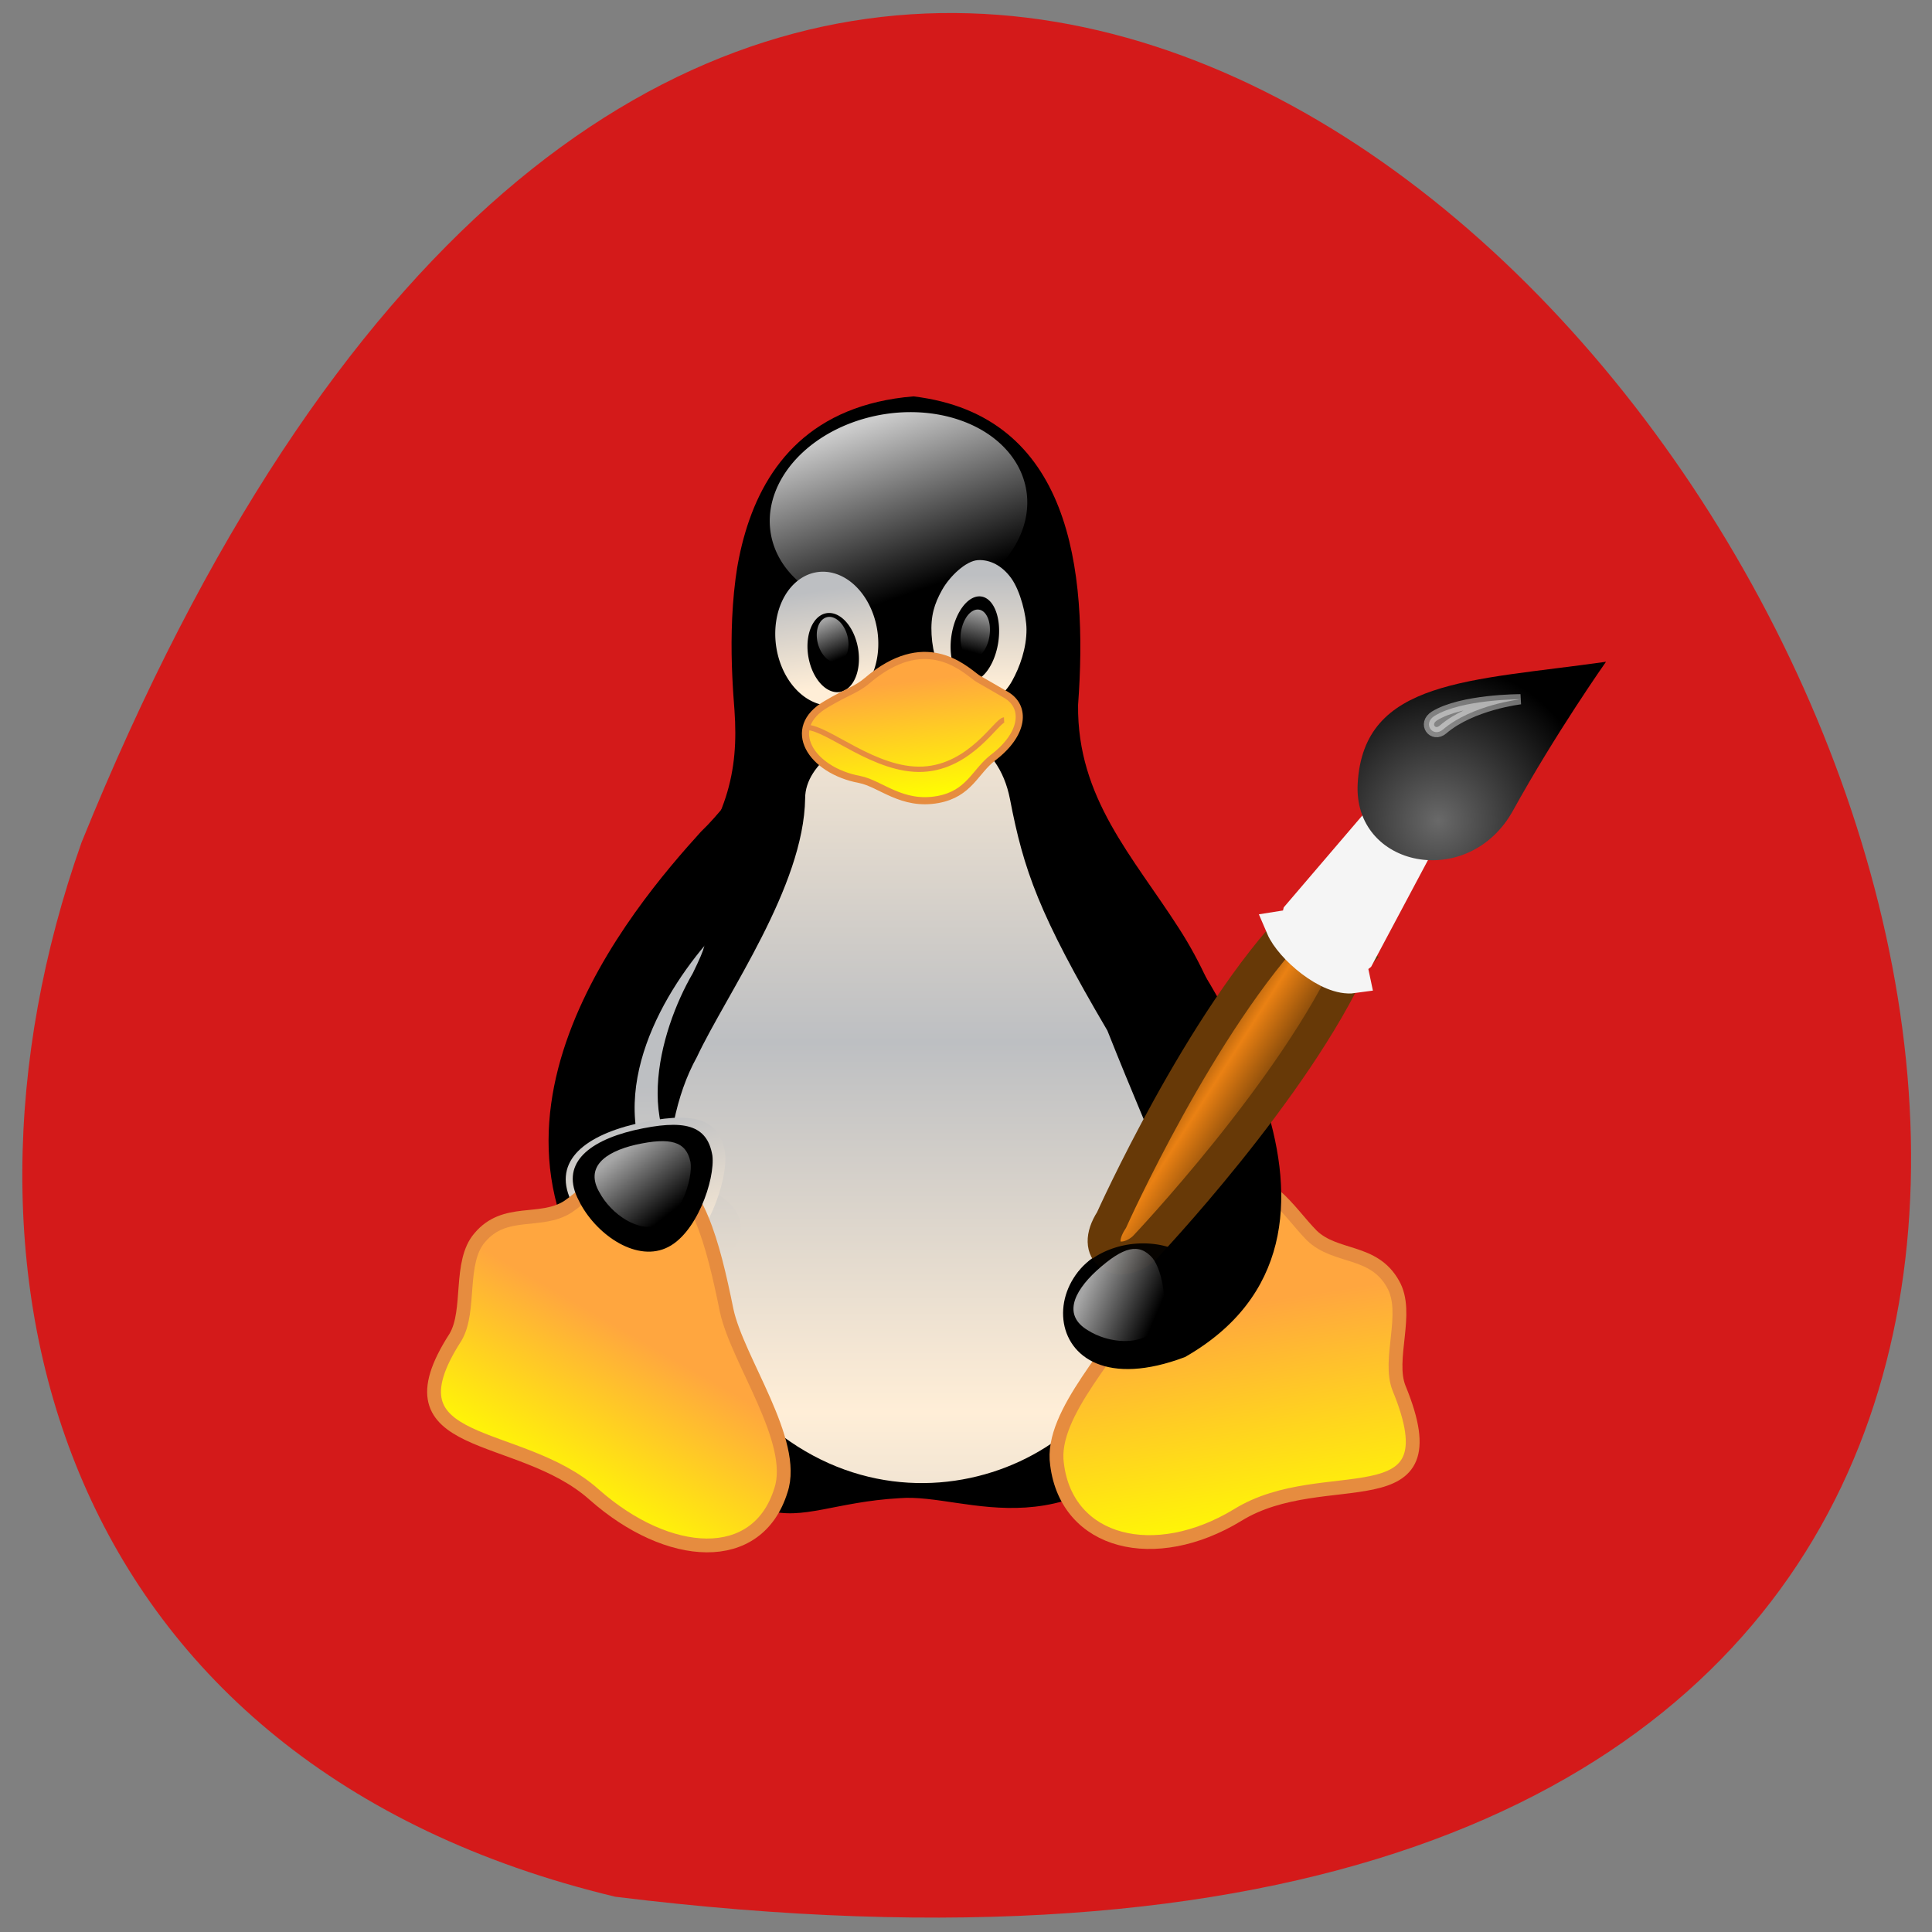 <svg xmlns="http://www.w3.org/2000/svg" xmlns:xlink="http://www.w3.org/1999/xlink" viewBox="0 0 256 256"><rect x="0" y="0" width="256" height="256" fill="#808080" stroke="none"/><defs><clipPath id="I"><path d="m 324.97 30.563 c -116.51 9.377 -105.61 134.46 -102.34 175.69 c 2.449 34.16 -3.799 62.1 -36.16 100.75 -43.09 53.741 -53.919 113.34 -50.844 183.13 1.783 29.849 9.275 54.704 18.969 68.66 86.84 131.37 89.26 92.38 162.38 88.38 39.05 -3.165 97.85 34.554 166.5 -52.41 54.2 -69.47 42.35 -191.81 -6.75 -266.34 -26.527 -40.567 -58.31 -73.07 -57.75 -125.12 5.679 -75.64 -3.993 -162.13 -94 -172.72 z"/></clipPath><linearGradient y2="330.1" x2="297.09" y1="237.93" x1="303.02" gradientTransform="matrix(-0.231 0.068 0.067 0.174 104.12 -51.42)" gradientUnits="userSpaceOnUse" id="D"><stop stop-opacity="0.8" stop-color="#fff"/><stop stop-opacity="0" stop-color="#fff" offset="1"/></linearGradient><linearGradient y2="245.68" x2="380.55" y1="277.5" x1="381.39" gradientTransform="matrix(-0.223 0.038 0.046 0.294 118.45 -59.42)" gradientUnits="userSpaceOnUse" id="C" xlink:href="#6"/><linearGradient y2="281.02" x2="376.8" y1="240.93" x1="379.1" gradientTransform="matrix(-0.064 0.021 0.028 0.098 63.36 -1.596)" gradientUnits="userSpaceOnUse" id="B" xlink:href="#5"/><linearGradient y2="304.08" x2="400.84" y1="369.53" x1="400.58" gradientTransform="matrix(0.163 -0.002 0.006 0.443 -35.03 -58.14)" gradientUnits="userSpaceOnUse" id="E" xlink:href="#6"/><linearGradient y2="281.33" x2="387.07" y1="242.28" x1="389.64" gradientTransform="matrix(0.063 0.009 -0.017 0.107 40.729 -0.208)" gradientUnits="userSpaceOnUse" id="A" xlink:href="#5"/><linearGradient y2="436" x2="15" y1="516" x1="32" gradientTransform="matrix(0.171 0 0 0.175 23.523 2.578)" gradientUnits="userSpaceOnUse" id="H" xlink:href="#6"/><linearGradient y2="737.41" x2="212.51" y1="657.11" x1="236.25" gradientTransform="matrix(0.21 0.051 -0.048 0.21 12.204 -47.901)" gradientUnits="userSpaceOnUse" id="F" xlink:href="#4"/><linearGradient y2="737.85" x2="203.13" y1="630.3" x1="218.12" gradientTransform="matrix(-0.214 0.003 0.011 0.218 124.64 -40.68)" gradientUnits="userSpaceOnUse" id="G" xlink:href="#4"/><linearGradient y2="394.1" x2="0" y1="528.87" spreadMethod="reflect" gradientTransform="matrix(0.174 0 0 0.269 -21.492 -34.559)" gradientUnits="userSpaceOnUse" id="9" xlink:href="#6"/><linearGradient y2="485.7" x2="285.46" y1="410.46" x1="284.69" gradientTransform="matrix(-0.222 0.028 0.019 0.153 109.32 -34.671)" gradientUnits="userSpaceOnUse" id="1" xlink:href="#4"/><linearGradient y2="11.182" x2="27.754" y1="19.24" x1="37.02" gradientTransform="matrix(-1.278 0.182 -0.178 -1.309 134.23 87)" gradientUnits="userSpaceOnUse" id="2"><stop stop-color="#6e3d09"/><stop stop-color="#ea8113" offset="0.242"/><stop stop-color="#5c3307" offset="0.621"/><stop stop-color="#e07c12" offset="1"/></linearGradient><linearGradient y2="582.64" x2="371.61" y1="474.02" x1="316.94" gradientTransform="matrix(0.051 -0.049 0.042 0.042 35.649 89.31)" gradientUnits="userSpaceOnUse" id="3" xlink:href="#5"/><linearGradient id="4"><stop stop-color="#ffa63f"/><stop stop-color="#ff0" offset="1"/></linearGradient><linearGradient y2="243.92" x2="380.27" y1="278.6" x1="378.94" gradientTransform="matrix(0.201 -0.012 0.018 0.318 -20.681 -47.31)" gradientUnits="userSpaceOnUse" id="8" xlink:href="#6"/><linearGradient y2="582.64" x2="371.61" y1="474.02" x1="316.94" gradientTransform="matrix(0.067 -0.017 0.017 0.058 -2.626 59.36)" gradientUnits="userSpaceOnUse" id="7" xlink:href="#5"/><linearGradient id="6"><stop stop-color="#ffeed7"/><stop stop-color="#bdbfc2" offset="1"/></linearGradient><linearGradient id="5"><stop stop-opacity="0.65" stop-color="#fff"/><stop stop-opacity="0" stop-color="#fff" offset="1"/></linearGradient><radialGradient r="7.579" cy="35.36" cx="15.415" gradientTransform="matrix(-2.01 0.286 -0.272 -2.006 146.1 116.31)" gradientUnits="userSpaceOnUse" id="0"><stop stop-color="#696969"/><stop offset="1"/></radialGradient></defs><path d="m 81.54 251.33 c 360.62 44.46 61.711 -466.7 -70.74 -139.69 -20.313 57.45 -2.679 122.09 70.74 139.69 z" fill="#d41a1a" color="#000"/><g transform="matrix(1.356 0 0 1.353 47.51 41.4)"><path transform="matrix(0.171 0 0 0.175 -1.335 2.871)" d="m 324.97 30.563 c -115.01 0.128 -105.61 134.46 -102.34 175.69 2.449 34.16 -3.799 62.1 -36.16 100.75 -77.06 99.04 -50.11 227.83 -31.875 251.78 86.84 131.37 89.26 92.38 162.38 88.38 39.05 -3.165 97.85 34.554 166.5 -52.41 54.2 -69.47 42.35 -191.81 -6.75 -266.34 -26.527 -40.567 -58.31 -73.07 -57.75 -125.12 5.679 -75.64 -1.493 -172.63 -94 -172.72 z" clip-path="url(#I)"/><path d="M 40.66 23.05 A 9.652 12.663 80.03 1 0 64.834 15.9 9.652 12.663 80.03 0 0 40.66 23.05 z" fill="url(#D)"/><path d="m 40.823 32.798 a 6.585 5 82.24 1 0 9.862 -1.69 6.585 5 82.24 0 0 -9.862 1.69 z" fill="url(#C)"/><path d="m 43.966 33.786 a 3.913 2.462 80.27 1 0 4.811 -1.062 3.913 2.462 80.27 0 0 -4.811 1.062 z"/><path d="m 44.906 32.503 a 2.265 1.49 75.62 0 0 2.838 -0.921 2.265 1.49 75.62 1 0 -2.838 0.921 z" fill="url(#B)"/><path d="m 65.27 31.03 c 0.011 1.844 -0.652 3.699 -1.402 5.05 -0.751 1.35 -1.866 2.176 -3.03 2.246 -1.165 0.069 -2.364 -0.62 -3.261 -1.872 -0.897 -1.253 -1.479 -3.053 -1.583 -4.894 -0.104 -1.842 0.273 -3.03 1.023 -4.378 0.751 -1.352 2.338 -2.855 3.503 -2.924 1.165 -0.069 2.366 0.524 3.263 1.778 0.897 1.254 1.479 3.636 1.487 4.996 z" fill="url(#8)"/><path d="M 62.51 32.31 A 2.31 4.2 8.727 0 1 57.926 31.728 2.31 4.2 8.727 1 1 62.51 32.31 z"/><path d="m 61.65 31.694 a 1.405 2.405 8.898 0 1 -2.779 -0.42 1.405 2.405 8.898 1 1 2.779 0.42 z" fill="url(#A)"/><path d="m 33.07 72.901 c 2.912 -6.189 10.446 -16.668 10.57 -25.313 0 -6.875 17.721 -11.841 20.02 0.097 1.333 6.928 2.806 11.214 9.514 22.645 9.953 25.08 9.526 17.208 1.427 32.18 -5.244 13.04 -28.558 19.695 -41.22 -1.652 -3.973 -8.136 -4.46 -20.493 -0.311 -27.952 z" fill="url(#9)"/><path d="m 32.658 64.722 c -3.26 5.595 -6.466 16.74 1.845 21.335 7.54 3.678 -1.875 11.735 -5.371 4.834 -2.853 -8.842 -4.855 -14.638 1.81 -25.705 1.541 -2.15 4.461 -6.071 1.716 -0.464 z" fill="url(#E)"/><path d="m 41.43 42.649 c -0.248 -1.867 -4.524 5.11 -7.864 8.288 -6.556 7.244 -25.433 29.338 -6.994 48.33 5.303 5.463 9.61 -6.09 7.517 -8.599 -0.203 -0.145 -0.404 -0.29 -0.598 -0.437 -0.84 1.356 -1.896 2.477 -3.118 2.99 -0.585 0.252 -1.194 0.375 -1.815 0.383 -0.073 0.003 -0.146 0 -0.219 0 -2.612 -0.015 -5.374 -1.997 -7.04 -4.444 -0.183 -2.028 -0.254 -4.225 -0.166 -6.533 1.184 -1.166 3.133 -2.043 5.563 -2.63 0.098 -0.023 0.187 -0.039 0.283 -0.06 -1.244 -8.99 6.241 -18.266 10.283 -21.61 6.416 -5.692 4.658 -11.96 4.164 -15.673 z" stroke="#000" stroke-width="0.271"/><path d="m 35.814 82.28 c 0.327 2.665 -1.796 8.931 -5.225 10.371 -3.476 1.499 -7.89 -1.696 -9.663 -5.323 -2.11 -3.998 0.893 -6.594 6.124 -7.856 5.666 -1.3 8.179 -0.607 8.763 2.809 z" fill="url(#H)"/><g stroke="#e68c3f" stroke-width="1.351"><path d="m 23.02 115.77 c -7.358 -6.586 -20.833 -4.098 -13.546 -15.413 1.537 -2.603 0.291 -7.345 2.369 -9.746 2.46 -2.933 5.915 -1.316 8.603 -3.02 2.678 -1.801 4.956 -5.465 8.802 -3.885 3.845 1.581 5.345 7.234 6.721 14.03 1.044 4.888 6.91 12.824 5.303 17.624 -2.299 7.421 -11.01 6.823 -18.252 0.41 z" fill="url(#F)"/><path d="m 85.9 117.78 c 8.51 -5.293 21.27 0.97 15.782 -12.41 -1.152 -2.86 1.025 -7.391 -0.596 -10.212 -1.903 -3.429 -5.608 -2.496 -7.947 -4.769 -2.312 -2.367 -4.308 -6.075 -8.349 -5.386 -4.04 0.689 -6.088 5.503 -8.611 11.86 -1.868 4.562 -8.67 10.876 -7.925 15.946 0.969 7.795 9.579 9.882 17.646 4.971 z" fill="url(#G)"/></g><path d="m 34.576 82.56 c 0.287 2.336 -1.574 7.829 -4.58 9.09 -3.047 1.314 -6.916 -1.486 -8.47 -4.666 -1.849 -3.504 0.782 -5.78 5.368 -6.886 4.967 -1.14 7.17 -0.532 7.681 2.462 z"/><path d="m 32.435 83.2 c 0.251 1.581 -0.908 5.293 -2.954 6.138 -2.074 0.88 -4.808 -1.027 -5.954 -3.184 -1.357 -2.377 0.408 -3.909 3.549 -4.643 3.403 -0.756 4.937 -0.338 5.359 1.69 z" fill="url(#7)"/><g stroke="#e68c3f"><path d="m 60.41,35.79 c -1.457,-1.1 -5.139,-4.484 -10.707,0.265 -1.034,0.892 -1.938,1.076 -3.987,2.299 -4.109,2.37 -1.508,6.501 3.254,7.386 2.042,0.403 4.121,2.619 7.671,1.957 3.03,-0.57 3.586,-2.707 5.325,-4.072 3.101,-2.349 3.278,-5.02 1.311,-6.171 C 61.31,36.3 60.545,35.892 60.41,35.79 z" fill="url(#1)" stroke-width="0.698"/><path d="m 43.81 40.643 c 2.039 0.019 6.684 4.327 11.349 4.09 4.665 -0.237 7.203 -4.785 7.921 -4.822" fill="none" stroke-width="0.521"/></g><path d="m 76.876 62.797 c 3.697 6.179 12.568 20.766 0.696 28.333 -11.895 -0.449 -11.979 16.77 3.132 11.05 20.21 -11.578 2.503 -38.06 -5.743 -47.756 -9.407 -10.88 -1.811 1.97 1.914 8.375 z" stroke="#000" stroke-width="0.268"/><g color="#000"><g stroke-linecap="round" stroke-width="3.212"><path d="m 97.22,63.33 -5.358,-3.865 c -9.534,9.868 -18.277,29.411 -18.277,29.411 -2.127,3.294 0.816,4.887 3.193,2.744 0,0 14.78,-15.595 20.442,-28.29 z" fill="url(#2)" stroke="#673907"/><path d="m 104.64,49.948 -3.214,-2.122 -9.545,11.185 -0.226,0.974 -1.395,0.222 c 0.837,1.965 4.538,5.201 6.934,4.86 l -0.298,-1.412 0.789,-0.619 6.957,-13.09 z" fill="#f5f5f5" stroke="#f5f5f5"/></g><path d="m 121.9 34.21 c -13.347 1.899 -23.698 1.713 -24.266 11.93 -0.458 8.233 10.824 10.541 15.185 2.629 4.201 -7.622 9.08 -14.559 9.08 -14.559 z" fill="url(#0)"/><path d="m 113.54 37.882 c 0 0 -4.773 0.553 -7.566 2.96 -0.988 0.851 -2.053 -0.575 -0.824 -1.333 2.653 -1.638 8.39 -1.627 8.39 -1.627 z" opacity="0.428" fill="#fff" stroke="#fff"/></g><path d="m 521 548 a 40 32 0 1 1 -80 0 40 32 0 1 1 80 0 z" transform="matrix(0.168 -0.027 0.03 0.154 -21.08 24.811)" fill-opacity="0.941"/><path d="m 77.61 92.64 c 0.972 1.256 1.725 5.075 0.34 6.834 -1.393 1.803 -4.688 1.501 -6.714 0.189 -2.316 -1.4 -1.503 -3.617 0.891 -5.825 2.612 -2.357 4.151 -2.758 5.484 -1.197 z" fill="url(#3)"/></g></svg>
